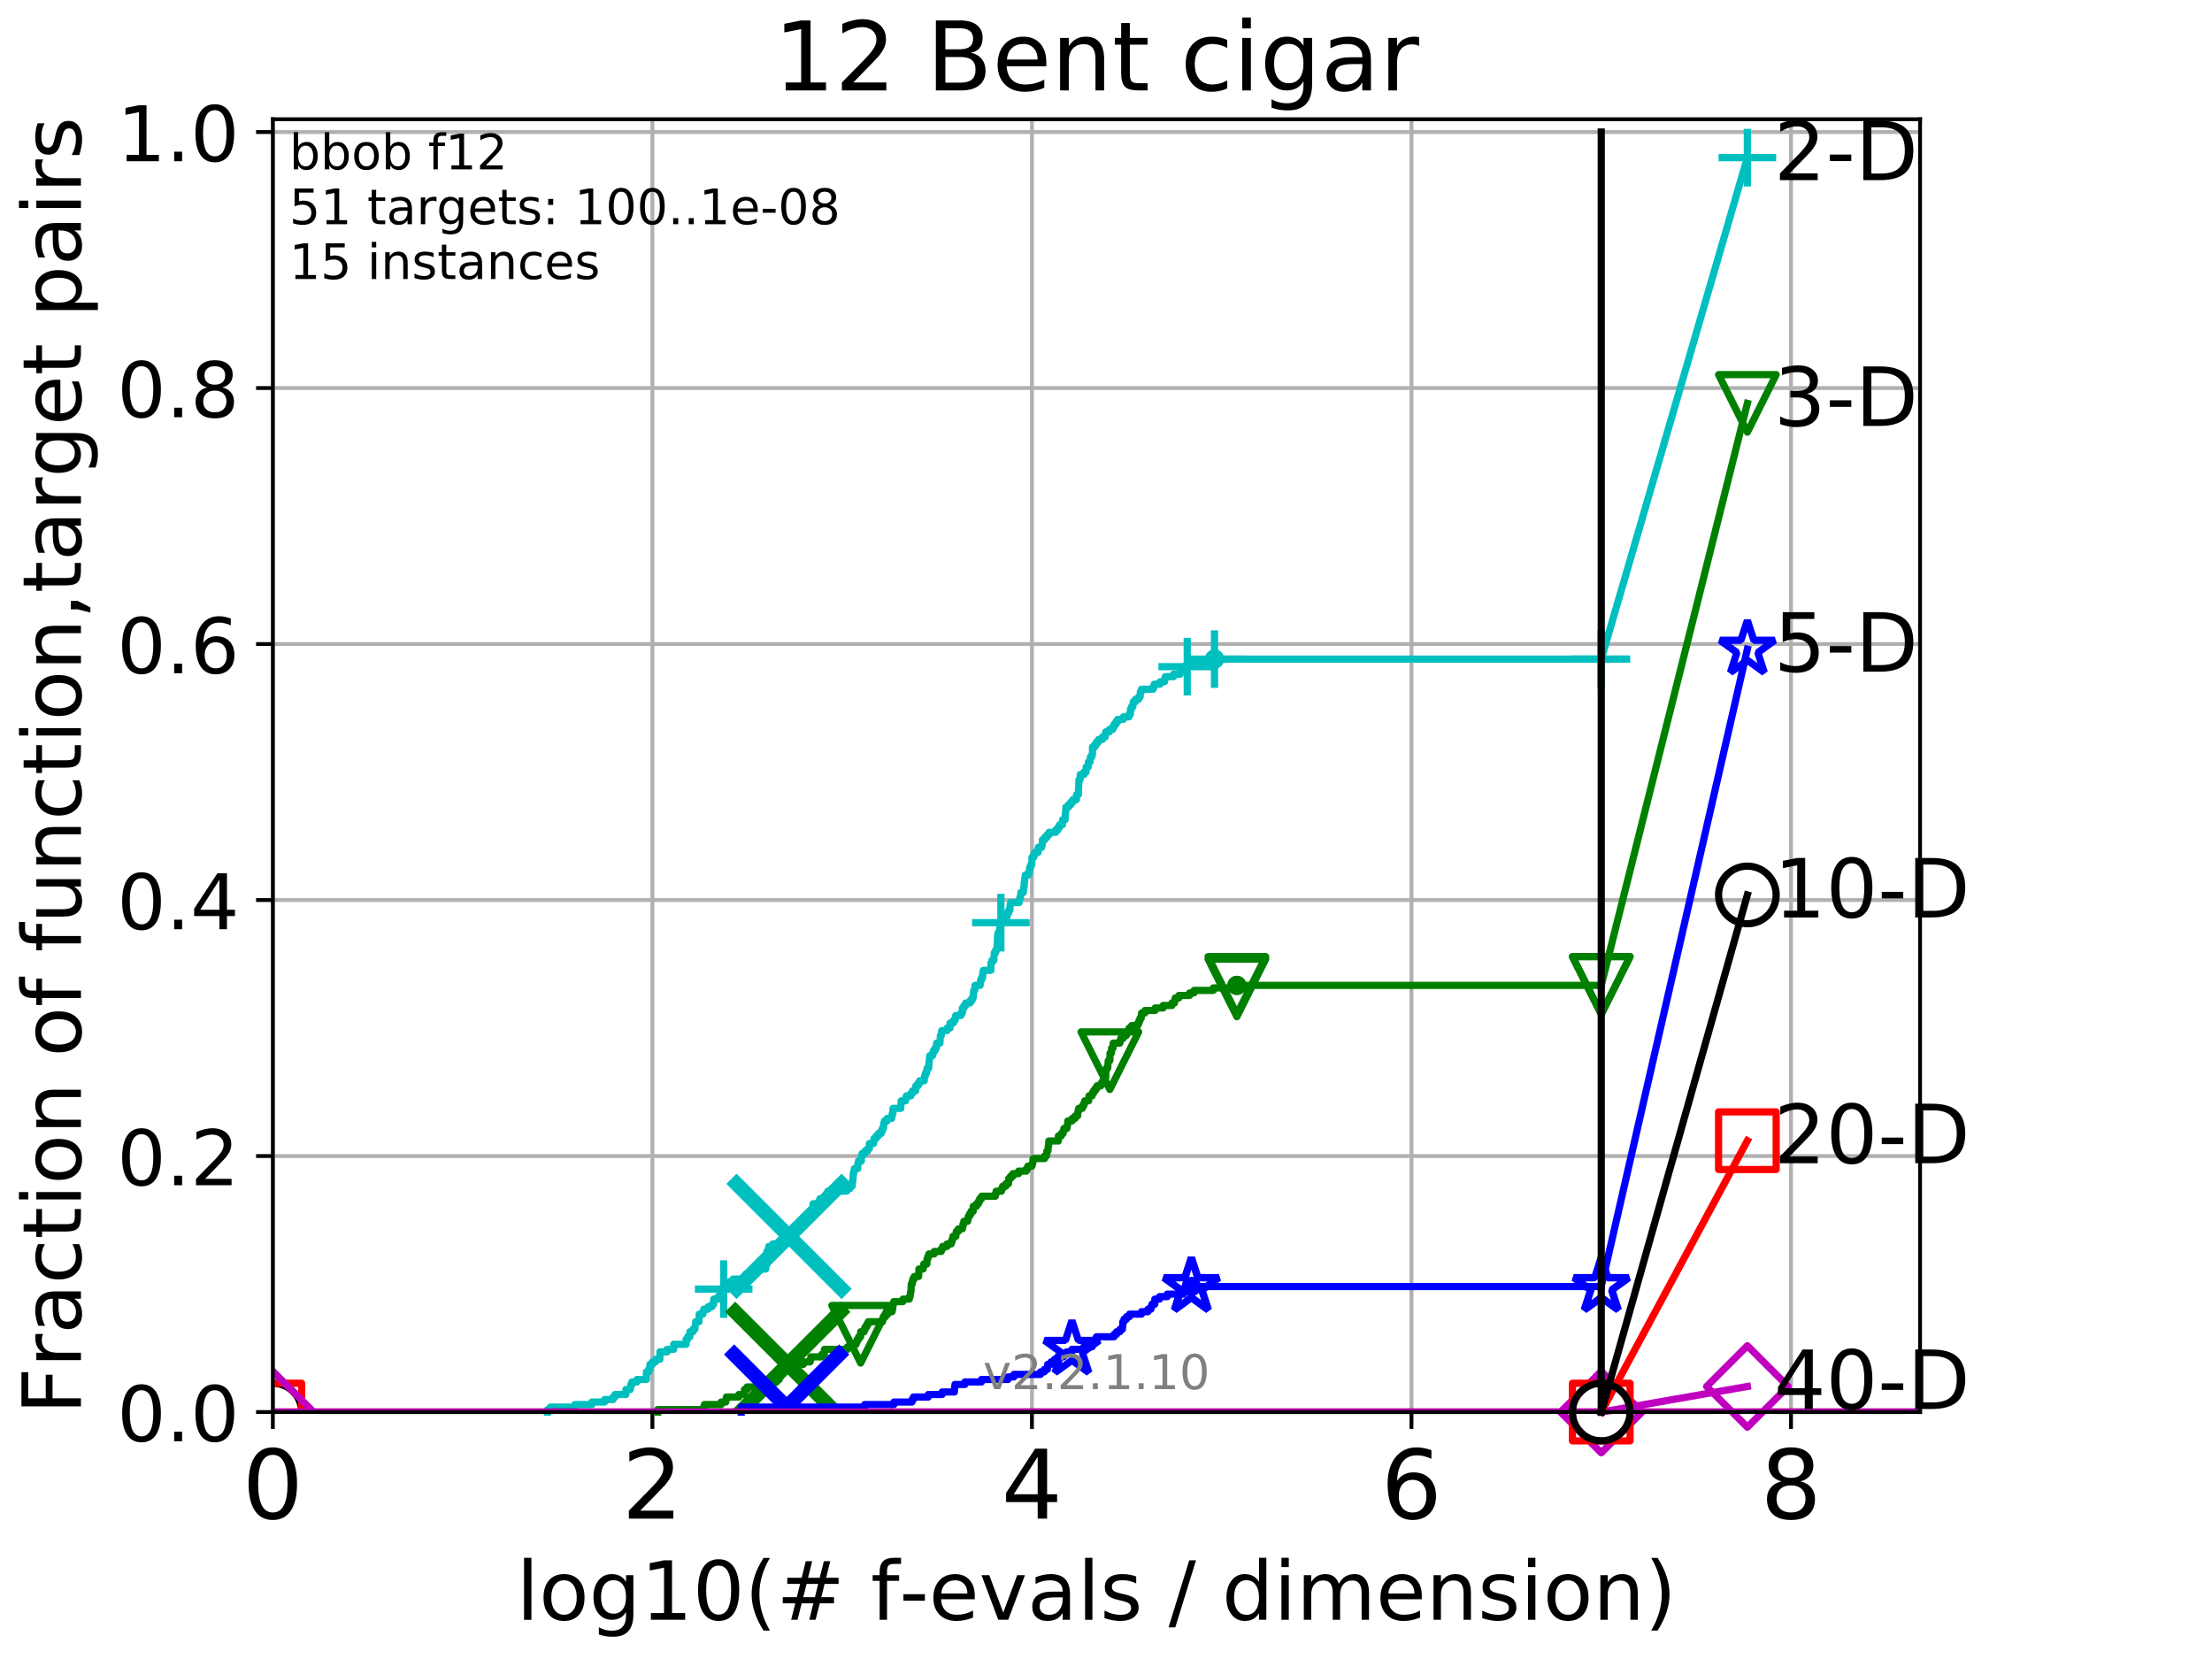 <?xml version="1.0" encoding="utf-8" standalone="no"?>
<!DOCTYPE svg PUBLIC "-//W3C//DTD SVG 1.1//EN"
  "http://www.w3.org/Graphics/SVG/1.1/DTD/svg11.dtd">
<!-- Created with matplotlib (http://matplotlib.org/) -->
<svg height="345.6pt" version="1.1" viewBox="0 0 460.8 345.6" width="460.8pt" xmlns="http://www.w3.org/2000/svg" xmlns:xlink="http://www.w3.org/1999/xlink">
 <defs>
  <style type="text/css">
*{stroke-linecap:butt;stroke-linejoin:round;}
  </style>
 </defs>
 <g id="figure_1">
  <g id="patch_1">
   <path d="M 0 345.6 
L 460.8 345.6 
L 460.8 0 
L 0 0 
z
" style="fill:#ffffff;"/>
  </g>
  <g id="axes_1">
   <g id="patch_2">
    <path d="M 56.84 294.16 
L 399.984 294.16 
L 399.984 24.84 
L 56.84 24.84 
z
" style="fill:#ffffff;"/>
   </g>
   <g id="matplotlib.axis_1">
    <g id="xtick_1">
     <g id="line2d_1">
      <path clip-path="url(#p2d0b00dc79)" d="M 56.84 294.16 
L 56.84 24.84 
" style="fill:none;stroke:#b0b0b0;stroke-linecap:square;stroke-width:0.8;"/>
     </g>
     <g id="line2d_2">
      <defs>
       <path d="M 0 0 
L 0 3.5 
" id="mc1dfe261e2" style="stroke:#000000;stroke-width:0.8;"/>
      </defs>
      <g>
       <use style="stroke:#000000;stroke-width:0.8;" x="56.84" xlink:href="#mc1dfe261e2" y="294.16"/>
      </g>
     </g>
     <g id="text_1">
      <!-- 0 -->
      <defs>
       <path d="M 31.781 66.406 
Q 24.172 66.406 20.328 58.906 
Q 16.5 51.422 16.5 36.375 
Q 16.5 21.391 20.328 13.891 
Q 24.172 6.391 31.781 6.391 
Q 39.453 6.391 43.281 13.891 
Q 47.125 21.391 47.125 36.375 
Q 47.125 51.422 43.281 58.906 
Q 39.453 66.406 31.781 66.406 
z
M 31.781 74.219 
Q 44.047 74.219 50.516 64.516 
Q 56.984 54.828 56.984 36.375 
Q 56.984 17.969 50.516 8.266 
Q 44.047 -1.422 31.781 -1.422 
Q 19.531 -1.422 13.062 8.266 
Q 6.594 17.969 6.594 36.375 
Q 6.594 54.828 13.062 64.516 
Q 19.531 74.219 31.781 74.219 
z
" id="DejaVuSans-30"/>
      </defs>
      <g transform="translate(50.477 316.357)scale(0.2 -0.2)">
       <use xlink:href="#DejaVuSans-30"/>
      </g>
     </g>
    </g>
    <g id="xtick_2">
     <g id="line2d_3">
      <path clip-path="url(#p2d0b00dc79)" d="M 135.905 294.16 
L 135.905 24.84 
" style="fill:none;stroke:#b0b0b0;stroke-linecap:square;stroke-width:0.8;"/>
     </g>
     <g id="line2d_4">
      <g>
       <use style="stroke:#000000;stroke-width:0.8;" x="135.905" xlink:href="#mc1dfe261e2" y="294.16"/>
      </g>
     </g>
     <g id="text_2">
      <!-- 2 -->
      <defs>
       <path d="M 19.188 8.297 
L 53.609 8.297 
L 53.609 0 
L 7.328 0 
L 7.328 8.297 
Q 12.938 14.109 22.625 23.891 
Q 32.328 33.688 34.812 36.531 
Q 39.547 41.844 41.422 45.531 
Q 43.312 49.219 43.312 52.781 
Q 43.312 58.594 39.234 62.25 
Q 35.156 65.922 28.609 65.922 
Q 23.969 65.922 18.812 64.312 
Q 13.672 62.703 7.812 59.422 
L 7.812 69.391 
Q 13.766 71.781 18.938 73 
Q 24.125 74.219 28.422 74.219 
Q 39.75 74.219 46.484 68.547 
Q 53.219 62.891 53.219 53.422 
Q 53.219 48.922 51.531 44.891 
Q 49.859 40.875 45.406 35.406 
Q 44.188 33.984 37.641 27.219 
Q 31.109 20.453 19.188 8.297 
z
" id="DejaVuSans-32"/>
      </defs>
      <g transform="translate(129.543 316.357)scale(0.2 -0.2)">
       <use xlink:href="#DejaVuSans-32"/>
      </g>
     </g>
    </g>
    <g id="xtick_3">
     <g id="line2d_5">
      <path clip-path="url(#p2d0b00dc79)" d="M 214.971 294.16 
L 214.971 24.84 
" style="fill:none;stroke:#b0b0b0;stroke-linecap:square;stroke-width:0.8;"/>
     </g>
     <g id="line2d_6">
      <g>
       <use style="stroke:#000000;stroke-width:0.8;" x="214.971" xlink:href="#mc1dfe261e2" y="294.16"/>
      </g>
     </g>
     <g id="text_3">
      <!-- 4 -->
      <defs>
       <path d="M 37.797 64.312 
L 12.891 25.391 
L 37.797 25.391 
z
M 35.203 72.906 
L 47.609 72.906 
L 47.609 25.391 
L 58.016 25.391 
L 58.016 17.188 
L 47.609 17.188 
L 47.609 0 
L 37.797 0 
L 37.797 17.188 
L 4.891 17.188 
L 4.891 26.703 
z
" id="DejaVuSans-34"/>
      </defs>
      <g transform="translate(208.608 316.357)scale(0.2 -0.2)">
       <use xlink:href="#DejaVuSans-34"/>
      </g>
     </g>
    </g>
    <g id="xtick_4">
     <g id="line2d_7">
      <path clip-path="url(#p2d0b00dc79)" d="M 294.036 294.16 
L 294.036 24.84 
" style="fill:none;stroke:#b0b0b0;stroke-linecap:square;stroke-width:0.8;"/>
     </g>
     <g id="line2d_8">
      <g>
       <use style="stroke:#000000;stroke-width:0.8;" x="294.036" xlink:href="#mc1dfe261e2" y="294.16"/>
      </g>
     </g>
     <g id="text_4">
      <!-- 6 -->
      <defs>
       <path d="M 33.016 40.375 
Q 26.375 40.375 22.484 35.828 
Q 18.609 31.297 18.609 23.391 
Q 18.609 15.531 22.484 10.953 
Q 26.375 6.391 33.016 6.391 
Q 39.656 6.391 43.531 10.953 
Q 47.406 15.531 47.406 23.391 
Q 47.406 31.297 43.531 35.828 
Q 39.656 40.375 33.016 40.375 
z
M 52.594 71.297 
L 52.594 62.312 
Q 48.875 64.062 45.094 64.984 
Q 41.312 65.922 37.594 65.922 
Q 27.828 65.922 22.672 59.328 
Q 17.531 52.734 16.797 39.406 
Q 19.672 43.656 24.016 45.922 
Q 28.375 48.188 33.594 48.188 
Q 44.578 48.188 50.953 41.516 
Q 57.328 34.859 57.328 23.391 
Q 57.328 12.156 50.688 5.359 
Q 44.047 -1.422 33.016 -1.422 
Q 20.359 -1.422 13.672 8.266 
Q 6.984 17.969 6.984 36.375 
Q 6.984 53.656 15.188 63.938 
Q 23.391 74.219 37.203 74.219 
Q 40.922 74.219 44.703 73.484 
Q 48.484 72.75 52.594 71.297 
z
" id="DejaVuSans-36"/>
      </defs>
      <g transform="translate(287.674 316.357)scale(0.2 -0.2)">
       <use xlink:href="#DejaVuSans-36"/>
      </g>
     </g>
    </g>
    <g id="xtick_5">
     <g id="line2d_9">
      <path clip-path="url(#p2d0b00dc79)" d="M 373.102 294.16 
L 373.102 24.84 
" style="fill:none;stroke:#b0b0b0;stroke-linecap:square;stroke-width:0.8;"/>
     </g>
     <g id="line2d_10">
      <g>
       <use style="stroke:#000000;stroke-width:0.8;" x="373.102" xlink:href="#mc1dfe261e2" y="294.16"/>
      </g>
     </g>
     <g id="text_5">
      <!-- 8 -->
      <defs>
       <path d="M 31.781 34.625 
Q 24.75 34.625 20.719 30.859 
Q 16.703 27.094 16.703 20.516 
Q 16.703 13.922 20.719 10.156 
Q 24.75 6.391 31.781 6.391 
Q 38.812 6.391 42.859 10.172 
Q 46.922 13.969 46.922 20.516 
Q 46.922 27.094 42.891 30.859 
Q 38.875 34.625 31.781 34.625 
z
M 21.922 38.812 
Q 15.578 40.375 12.031 44.719 
Q 8.5 49.078 8.5 55.328 
Q 8.5 64.062 14.719 69.141 
Q 20.953 74.219 31.781 74.219 
Q 42.672 74.219 48.875 69.141 
Q 55.078 64.062 55.078 55.328 
Q 55.078 49.078 51.531 44.719 
Q 48 40.375 41.703 38.812 
Q 48.828 37.156 52.797 32.312 
Q 56.781 27.484 56.781 20.516 
Q 56.781 9.906 50.312 4.234 
Q 43.844 -1.422 31.781 -1.422 
Q 19.734 -1.422 13.25 4.234 
Q 6.781 9.906 6.781 20.516 
Q 6.781 27.484 10.781 32.312 
Q 14.797 37.156 21.922 38.812 
z
M 18.312 54.391 
Q 18.312 48.734 21.844 45.562 
Q 25.391 42.391 31.781 42.391 
Q 38.141 42.391 41.719 45.562 
Q 45.312 48.734 45.312 54.391 
Q 45.312 60.062 41.719 63.234 
Q 38.141 66.406 31.781 66.406 
Q 25.391 66.406 21.844 63.234 
Q 18.312 60.062 18.312 54.391 
z
" id="DejaVuSans-38"/>
      </defs>
      <g transform="translate(366.739 316.357)scale(0.2 -0.2)">
       <use xlink:href="#DejaVuSans-38"/>
      </g>
     </g>
    </g>
    <g id="text_6">
     <!-- log10(# f-evals / dimension) -->
     <defs>
      <path d="M 9.422 75.984 
L 18.406 75.984 
L 18.406 0 
L 9.422 0 
z
" id="DejaVuSans-6c"/>
      <path d="M 30.609 48.391 
Q 23.391 48.391 19.188 42.75 
Q 14.984 37.109 14.984 27.297 
Q 14.984 17.484 19.156 11.844 
Q 23.344 6.203 30.609 6.203 
Q 37.797 6.203 41.984 11.859 
Q 46.188 17.531 46.188 27.297 
Q 46.188 37.016 41.984 42.703 
Q 37.797 48.391 30.609 48.391 
z
M 30.609 56 
Q 42.328 56 49.016 48.375 
Q 55.719 40.766 55.719 27.297 
Q 55.719 13.875 49.016 6.219 
Q 42.328 -1.422 30.609 -1.422 
Q 18.844 -1.422 12.172 6.219 
Q 5.516 13.875 5.516 27.297 
Q 5.516 40.766 12.172 48.375 
Q 18.844 56 30.609 56 
z
" id="DejaVuSans-6f"/>
      <path d="M 45.406 27.984 
Q 45.406 37.75 41.375 43.109 
Q 37.359 48.484 30.078 48.484 
Q 22.859 48.484 18.828 43.109 
Q 14.797 37.75 14.797 27.984 
Q 14.797 18.266 18.828 12.891 
Q 22.859 7.516 30.078 7.516 
Q 37.359 7.516 41.375 12.891 
Q 45.406 18.266 45.406 27.984 
z
M 54.391 6.781 
Q 54.391 -7.172 48.188 -13.984 
Q 42 -20.797 29.203 -20.797 
Q 24.469 -20.797 20.266 -20.094 
Q 16.062 -19.391 12.109 -17.922 
L 12.109 -9.188 
Q 16.062 -11.328 19.922 -12.344 
Q 23.781 -13.375 27.781 -13.375 
Q 36.625 -13.375 41.016 -8.766 
Q 45.406 -4.156 45.406 5.172 
L 45.406 9.625 
Q 42.625 4.781 38.281 2.391 
Q 33.938 0 27.875 0 
Q 17.828 0 11.672 7.656 
Q 5.516 15.328 5.516 27.984 
Q 5.516 40.672 11.672 48.328 
Q 17.828 56 27.875 56 
Q 33.938 56 38.281 53.609 
Q 42.625 51.219 45.406 46.391 
L 45.406 54.688 
L 54.391 54.688 
z
" id="DejaVuSans-67"/>
      <path d="M 12.406 8.297 
L 28.516 8.297 
L 28.516 63.922 
L 10.984 60.406 
L 10.984 69.391 
L 28.422 72.906 
L 38.281 72.906 
L 38.281 8.297 
L 54.391 8.297 
L 54.391 0 
L 12.406 0 
z
" id="DejaVuSans-31"/>
      <path d="M 31 75.875 
Q 24.469 64.656 21.281 53.656 
Q 18.109 42.672 18.109 31.391 
Q 18.109 20.125 21.312 9.062 
Q 24.516 -2 31 -13.188 
L 23.188 -13.188 
Q 15.875 -1.703 12.234 9.375 
Q 8.594 20.453 8.594 31.391 
Q 8.594 42.281 12.203 53.312 
Q 15.828 64.359 23.188 75.875 
z
" id="DejaVuSans-28"/>
      <path d="M 51.125 44 
L 36.922 44 
L 32.812 27.688 
L 47.125 27.688 
z
M 43.797 71.781 
L 38.719 51.516 
L 52.984 51.516 
L 58.109 71.781 
L 65.922 71.781 
L 60.891 51.516 
L 76.125 51.516 
L 76.125 44 
L 58.984 44 
L 54.984 27.688 
L 70.516 27.688 
L 70.516 20.219 
L 53.078 20.219 
L 48 0 
L 40.188 0 
L 45.219 20.219 
L 30.906 20.219 
L 25.875 0 
L 18.016 0 
L 23.094 20.219 
L 7.719 20.219 
L 7.719 27.688 
L 24.906 27.688 
L 29 44 
L 13.281 44 
L 13.281 51.516 
L 30.906 51.516 
L 35.891 71.781 
z
" id="DejaVuSans-23"/>
      <path id="DejaVuSans-20"/>
      <path d="M 37.109 75.984 
L 37.109 68.5 
L 28.516 68.5 
Q 23.688 68.5 21.797 66.547 
Q 19.922 64.594 19.922 59.516 
L 19.922 54.688 
L 34.719 54.688 
L 34.719 47.703 
L 19.922 47.703 
L 19.922 0 
L 10.891 0 
L 10.891 47.703 
L 2.297 47.703 
L 2.297 54.688 
L 10.891 54.688 
L 10.891 58.5 
Q 10.891 67.625 15.141 71.797 
Q 19.391 75.984 28.609 75.984 
z
" id="DejaVuSans-66"/>
      <path d="M 4.891 31.391 
L 31.203 31.391 
L 31.203 23.391 
L 4.891 23.391 
z
" id="DejaVuSans-2d"/>
      <path d="M 56.203 29.594 
L 56.203 25.203 
L 14.891 25.203 
Q 15.484 15.922 20.484 11.062 
Q 25.484 6.203 34.422 6.203 
Q 39.594 6.203 44.453 7.469 
Q 49.312 8.734 54.109 11.281 
L 54.109 2.781 
Q 49.266 0.734 44.188 -0.344 
Q 39.109 -1.422 33.891 -1.422 
Q 20.797 -1.422 13.156 6.188 
Q 5.516 13.812 5.516 26.812 
Q 5.516 40.234 12.766 48.109 
Q 20.016 56 32.328 56 
Q 43.359 56 49.781 48.891 
Q 56.203 41.797 56.203 29.594 
z
M 47.219 32.234 
Q 47.125 39.594 43.094 43.984 
Q 39.062 48.391 32.422 48.391 
Q 24.906 48.391 20.391 44.141 
Q 15.875 39.891 15.188 32.172 
z
" id="DejaVuSans-65"/>
      <path d="M 2.984 54.688 
L 12.5 54.688 
L 29.594 8.797 
L 46.688 54.688 
L 56.203 54.688 
L 35.688 0 
L 23.484 0 
z
" id="DejaVuSans-76"/>
      <path d="M 34.281 27.484 
Q 23.391 27.484 19.188 25 
Q 14.984 22.516 14.984 16.5 
Q 14.984 11.719 18.141 8.906 
Q 21.297 6.109 26.703 6.109 
Q 34.188 6.109 38.703 11.406 
Q 43.219 16.703 43.219 25.484 
L 43.219 27.484 
z
M 52.203 31.203 
L 52.203 0 
L 43.219 0 
L 43.219 8.297 
Q 40.141 3.328 35.547 0.953 
Q 30.953 -1.422 24.312 -1.422 
Q 15.922 -1.422 10.953 3.297 
Q 6 8.016 6 15.922 
Q 6 25.141 12.172 29.828 
Q 18.359 34.516 30.609 34.516 
L 43.219 34.516 
L 43.219 35.406 
Q 43.219 41.609 39.141 45 
Q 35.062 48.391 27.688 48.391 
Q 23 48.391 18.547 47.266 
Q 14.109 46.141 10.016 43.891 
L 10.016 52.203 
Q 14.938 54.109 19.578 55.047 
Q 24.219 56 28.609 56 
Q 40.484 56 46.344 49.844 
Q 52.203 43.703 52.203 31.203 
z
" id="DejaVuSans-61"/>
      <path d="M 44.281 53.078 
L 44.281 44.578 
Q 40.484 46.531 36.375 47.5 
Q 32.281 48.484 27.875 48.484 
Q 21.188 48.484 17.844 46.438 
Q 14.5 44.391 14.5 40.281 
Q 14.5 37.156 16.891 35.375 
Q 19.281 33.594 26.516 31.984 
L 29.594 31.297 
Q 39.156 29.25 43.188 25.516 
Q 47.219 21.781 47.219 15.094 
Q 47.219 7.469 41.188 3.016 
Q 35.156 -1.422 24.609 -1.422 
Q 20.219 -1.422 15.453 -0.562 
Q 10.688 0.297 5.422 2 
L 5.422 11.281 
Q 10.406 8.688 15.234 7.391 
Q 20.062 6.109 24.812 6.109 
Q 31.156 6.109 34.562 8.281 
Q 37.984 10.453 37.984 14.406 
Q 37.984 18.062 35.516 20.016 
Q 33.062 21.969 24.703 23.781 
L 21.578 24.516 
Q 13.234 26.266 9.516 29.906 
Q 5.812 33.547 5.812 39.891 
Q 5.812 47.609 11.281 51.797 
Q 16.75 56 26.812 56 
Q 31.781 56 36.172 55.266 
Q 40.578 54.547 44.281 53.078 
z
" id="DejaVuSans-73"/>
      <path d="M 25.391 72.906 
L 33.688 72.906 
L 8.297 -9.281 
L 0 -9.281 
z
" id="DejaVuSans-2f"/>
      <path d="M 45.406 46.391 
L 45.406 75.984 
L 54.391 75.984 
L 54.391 0 
L 45.406 0 
L 45.406 8.203 
Q 42.578 3.328 38.25 0.953 
Q 33.938 -1.422 27.875 -1.422 
Q 17.969 -1.422 11.734 6.484 
Q 5.516 14.406 5.516 27.297 
Q 5.516 40.188 11.734 48.094 
Q 17.969 56 27.875 56 
Q 33.938 56 38.25 53.625 
Q 42.578 51.266 45.406 46.391 
z
M 14.797 27.297 
Q 14.797 17.391 18.875 11.75 
Q 22.953 6.109 30.078 6.109 
Q 37.203 6.109 41.297 11.75 
Q 45.406 17.391 45.406 27.297 
Q 45.406 37.203 41.297 42.844 
Q 37.203 48.484 30.078 48.484 
Q 22.953 48.484 18.875 42.844 
Q 14.797 37.203 14.797 27.297 
z
" id="DejaVuSans-64"/>
      <path d="M 9.422 54.688 
L 18.406 54.688 
L 18.406 0 
L 9.422 0 
z
M 9.422 75.984 
L 18.406 75.984 
L 18.406 64.594 
L 9.422 64.594 
z
" id="DejaVuSans-69"/>
      <path d="M 52 44.188 
Q 55.375 50.25 60.062 53.125 
Q 64.75 56 71.094 56 
Q 79.641 56 84.281 50.016 
Q 88.922 44.047 88.922 33.016 
L 88.922 0 
L 79.891 0 
L 79.891 32.719 
Q 79.891 40.578 77.094 44.375 
Q 74.312 48.188 68.609 48.188 
Q 61.625 48.188 57.562 43.547 
Q 53.516 38.922 53.516 30.906 
L 53.516 0 
L 44.484 0 
L 44.484 32.719 
Q 44.484 40.625 41.703 44.406 
Q 38.922 48.188 33.109 48.188 
Q 26.219 48.188 22.156 43.531 
Q 18.109 38.875 18.109 30.906 
L 18.109 0 
L 9.078 0 
L 9.078 54.688 
L 18.109 54.688 
L 18.109 46.188 
Q 21.188 51.219 25.484 53.609 
Q 29.781 56 35.688 56 
Q 41.656 56 45.828 52.969 
Q 50 49.953 52 44.188 
z
" id="DejaVuSans-6d"/>
      <path d="M 54.891 33.016 
L 54.891 0 
L 45.906 0 
L 45.906 32.719 
Q 45.906 40.484 42.875 44.328 
Q 39.844 48.188 33.797 48.188 
Q 26.516 48.188 22.312 43.547 
Q 18.109 38.922 18.109 30.906 
L 18.109 0 
L 9.078 0 
L 9.078 54.688 
L 18.109 54.688 
L 18.109 46.188 
Q 21.344 51.125 25.703 53.562 
Q 30.078 56 35.797 56 
Q 45.219 56 50.047 50.172 
Q 54.891 44.344 54.891 33.016 
z
" id="DejaVuSans-6e"/>
      <path d="M 8.016 75.875 
L 15.828 75.875 
Q 23.141 64.359 26.781 53.312 
Q 30.422 42.281 30.422 31.391 
Q 30.422 20.453 26.781 9.375 
Q 23.141 -1.703 15.828 -13.188 
L 8.016 -13.188 
Q 14.5 -2 17.703 9.062 
Q 20.906 20.125 20.906 31.391 
Q 20.906 42.672 17.703 53.656 
Q 14.5 64.656 8.016 75.875 
z
" id="DejaVuSans-29"/>
     </defs>
     <g transform="translate(107.571 337.434)scale(0.17 -0.17)">
      <use xlink:href="#DejaVuSans-6c"/>
      <use x="27.783" xlink:href="#DejaVuSans-6f"/>
      <use x="88.965" xlink:href="#DejaVuSans-67"/>
      <use x="152.441" xlink:href="#DejaVuSans-31"/>
      <use x="216.064" xlink:href="#DejaVuSans-30"/>
      <use x="279.688" xlink:href="#DejaVuSans-28"/>
      <use x="318.701" xlink:href="#DejaVuSans-23"/>
      <use x="402.49" xlink:href="#DejaVuSans-20"/>
      <use x="434.277" xlink:href="#DejaVuSans-66"/>
      <use x="469.404" xlink:href="#DejaVuSans-2d"/>
      <use x="505.488" xlink:href="#DejaVuSans-65"/>
      <use x="567.012" xlink:href="#DejaVuSans-76"/>
      <use x="626.191" xlink:href="#DejaVuSans-61"/>
      <use x="687.471" xlink:href="#DejaVuSans-6c"/>
      <use x="715.254" xlink:href="#DejaVuSans-73"/>
      <use x="767.354" xlink:href="#DejaVuSans-20"/>
      <use x="799.141" xlink:href="#DejaVuSans-2f"/>
      <use x="832.832" xlink:href="#DejaVuSans-20"/>
      <use x="864.619" xlink:href="#DejaVuSans-64"/>
      <use x="928.096" xlink:href="#DejaVuSans-69"/>
      <use x="955.879" xlink:href="#DejaVuSans-6d"/>
      <use x="1053.291" xlink:href="#DejaVuSans-65"/>
      <use x="1114.814" xlink:href="#DejaVuSans-6e"/>
      <use x="1178.193" xlink:href="#DejaVuSans-73"/>
      <use x="1230.293" xlink:href="#DejaVuSans-69"/>
      <use x="1258.076" xlink:href="#DejaVuSans-6f"/>
      <use x="1319.258" xlink:href="#DejaVuSans-6e"/>
      <use x="1382.637" xlink:href="#DejaVuSans-29"/>
     </g>
    </g>
   </g>
   <g id="matplotlib.axis_2">
    <g id="ytick_1">
     <g id="line2d_11">
      <path clip-path="url(#p2d0b00dc79)" d="M 56.84 294.16 
L 399.984 294.16 
" style="fill:none;stroke:#b0b0b0;stroke-linecap:square;stroke-width:0.8;"/>
     </g>
     <g id="line2d_12">
      <defs>
       <path d="M 0 0 
L -3.5 0 
" id="m6084266b3b" style="stroke:#000000;stroke-width:0.8;"/>
      </defs>
      <g>
       <use style="stroke:#000000;stroke-width:0.8;" x="56.84" xlink:href="#m6084266b3b" y="294.16"/>
      </g>
     </g>
     <g id="text_7">
      <!-- 0.0 -->
      <defs>
       <path d="M 10.688 12.406 
L 21 12.406 
L 21 0 
L 10.688 0 
z
" id="DejaVuSans-2e"/>
      </defs>
      <g transform="translate(24.395 300.239)scale(0.16 -0.16)">
       <use xlink:href="#DejaVuSans-30"/>
       <use x="63.623" xlink:href="#DejaVuSans-2e"/>
       <use x="95.41" xlink:href="#DejaVuSans-30"/>
      </g>
     </g>
    </g>
    <g id="ytick_2">
     <g id="line2d_13">
      <path clip-path="url(#p2d0b00dc79)" d="M 56.84 240.829 
L 399.984 240.829 
" style="fill:none;stroke:#b0b0b0;stroke-linecap:square;stroke-width:0.8;"/>
     </g>
     <g id="line2d_14">
      <g>
       <use style="stroke:#000000;stroke-width:0.8;" x="56.84" xlink:href="#m6084266b3b" y="240.829"/>
      </g>
     </g>
     <g id="text_8">
      <!-- 0.2 -->
      <g transform="translate(24.395 246.908)scale(0.16 -0.16)">
       <use xlink:href="#DejaVuSans-30"/>
       <use x="63.623" xlink:href="#DejaVuSans-2e"/>
       <use x="95.41" xlink:href="#DejaVuSans-32"/>
      </g>
     </g>
    </g>
    <g id="ytick_3">
     <g id="line2d_15">
      <path clip-path="url(#p2d0b00dc79)" d="M 56.84 187.499 
L 399.984 187.499 
" style="fill:none;stroke:#b0b0b0;stroke-linecap:square;stroke-width:0.8;"/>
     </g>
     <g id="line2d_16">
      <g>
       <use style="stroke:#000000;stroke-width:0.8;" x="56.84" xlink:href="#m6084266b3b" y="187.499"/>
      </g>
     </g>
     <g id="text_9">
      <!-- 0.4 -->
      <g transform="translate(24.395 193.577)scale(0.16 -0.16)">
       <use xlink:href="#DejaVuSans-30"/>
       <use x="63.623" xlink:href="#DejaVuSans-2e"/>
       <use x="95.41" xlink:href="#DejaVuSans-34"/>
      </g>
     </g>
    </g>
    <g id="ytick_4">
     <g id="line2d_17">
      <path clip-path="url(#p2d0b00dc79)" d="M 56.84 134.168 
L 399.984 134.168 
" style="fill:none;stroke:#b0b0b0;stroke-linecap:square;stroke-width:0.8;"/>
     </g>
     <g id="line2d_18">
      <g>
       <use style="stroke:#000000;stroke-width:0.8;" x="56.84" xlink:href="#m6084266b3b" y="134.168"/>
      </g>
     </g>
     <g id="text_10">
      <!-- 0.6 -->
      <g transform="translate(24.395 140.247)scale(0.16 -0.16)">
       <use xlink:href="#DejaVuSans-30"/>
       <use x="63.623" xlink:href="#DejaVuSans-2e"/>
       <use x="95.41" xlink:href="#DejaVuSans-36"/>
      </g>
     </g>
    </g>
    <g id="ytick_5">
     <g id="line2d_19">
      <path clip-path="url(#p2d0b00dc79)" d="M 56.84 80.837 
L 399.984 80.837 
" style="fill:none;stroke:#b0b0b0;stroke-linecap:square;stroke-width:0.8;"/>
     </g>
     <g id="line2d_20">
      <g>
       <use style="stroke:#000000;stroke-width:0.8;" x="56.84" xlink:href="#m6084266b3b" y="80.837"/>
      </g>
     </g>
     <g id="text_11">
      <!-- 0.8 -->
      <g transform="translate(24.395 86.916)scale(0.16 -0.16)">
       <use xlink:href="#DejaVuSans-30"/>
       <use x="63.623" xlink:href="#DejaVuSans-2e"/>
       <use x="95.41" xlink:href="#DejaVuSans-38"/>
      </g>
     </g>
    </g>
    <g id="ytick_6">
     <g id="line2d_21">
      <path clip-path="url(#p2d0b00dc79)" d="M 56.84 27.507 
L 399.984 27.507 
" style="fill:none;stroke:#b0b0b0;stroke-linecap:square;stroke-width:0.8;"/>
     </g>
     <g id="line2d_22">
      <g>
       <use style="stroke:#000000;stroke-width:0.8;" x="56.84" xlink:href="#m6084266b3b" y="27.507"/>
      </g>
     </g>
     <g id="text_12">
      <!-- 1.0 -->
      <g transform="translate(24.395 33.585)scale(0.16 -0.16)">
       <use xlink:href="#DejaVuSans-31"/>
       <use x="63.623" xlink:href="#DejaVuSans-2e"/>
       <use x="95.41" xlink:href="#DejaVuSans-30"/>
      </g>
     </g>
    </g>
    <g id="text_13">
     <!-- Fraction of function,target pairs -->
     <defs>
      <path d="M 9.812 72.906 
L 51.703 72.906 
L 51.703 64.594 
L 19.672 64.594 
L 19.672 43.109 
L 48.578 43.109 
L 48.578 34.812 
L 19.672 34.812 
L 19.672 0 
L 9.812 0 
z
" id="DejaVuSans-46"/>
      <path d="M 41.109 46.297 
Q 39.594 47.172 37.812 47.578 
Q 36.031 48 33.891 48 
Q 26.266 48 22.188 43.047 
Q 18.109 38.094 18.109 28.812 
L 18.109 0 
L 9.078 0 
L 9.078 54.688 
L 18.109 54.688 
L 18.109 46.188 
Q 20.953 51.172 25.484 53.578 
Q 30.031 56 36.531 56 
Q 37.453 56 38.578 55.875 
Q 39.703 55.766 41.062 55.516 
z
" id="DejaVuSans-72"/>
      <path d="M 48.781 52.594 
L 48.781 44.188 
Q 44.969 46.297 41.141 47.344 
Q 37.312 48.391 33.406 48.391 
Q 24.656 48.391 19.812 42.844 
Q 14.984 37.312 14.984 27.297 
Q 14.984 17.281 19.812 11.734 
Q 24.656 6.203 33.406 6.203 
Q 37.312 6.203 41.141 7.25 
Q 44.969 8.297 48.781 10.406 
L 48.781 2.094 
Q 45.016 0.344 40.984 -0.531 
Q 36.969 -1.422 32.422 -1.422 
Q 20.062 -1.422 12.781 6.344 
Q 5.516 14.109 5.516 27.297 
Q 5.516 40.672 12.859 48.328 
Q 20.219 56 33.016 56 
Q 37.156 56 41.109 55.141 
Q 45.062 54.297 48.781 52.594 
z
" id="DejaVuSans-63"/>
      <path d="M 18.312 70.219 
L 18.312 54.688 
L 36.812 54.688 
L 36.812 47.703 
L 18.312 47.703 
L 18.312 18.016 
Q 18.312 11.328 20.141 9.422 
Q 21.969 7.516 27.594 7.516 
L 36.812 7.516 
L 36.812 0 
L 27.594 0 
Q 17.188 0 13.234 3.875 
Q 9.281 7.766 9.281 18.016 
L 9.281 47.703 
L 2.688 47.703 
L 2.688 54.688 
L 9.281 54.688 
L 9.281 70.219 
z
" id="DejaVuSans-74"/>
      <path d="M 8.5 21.578 
L 8.5 54.688 
L 17.484 54.688 
L 17.484 21.922 
Q 17.484 14.156 20.5 10.266 
Q 23.531 6.391 29.594 6.391 
Q 36.859 6.391 41.078 11.031 
Q 45.312 15.672 45.312 23.688 
L 45.312 54.688 
L 54.297 54.688 
L 54.297 0 
L 45.312 0 
L 45.312 8.406 
Q 42.047 3.422 37.719 1 
Q 33.406 -1.422 27.688 -1.422 
Q 18.266 -1.422 13.375 4.438 
Q 8.5 10.297 8.5 21.578 
z
M 31.109 56 
z
" id="DejaVuSans-75"/>
      <path d="M 11.719 12.406 
L 22.016 12.406 
L 22.016 4 
L 14.016 -11.625 
L 7.719 -11.625 
L 11.719 4 
z
" id="DejaVuSans-2c"/>
      <path d="M 18.109 8.203 
L 18.109 -20.797 
L 9.078 -20.797 
L 9.078 54.688 
L 18.109 54.688 
L 18.109 46.391 
Q 20.953 51.266 25.266 53.625 
Q 29.594 56 35.594 56 
Q 45.562 56 51.781 48.094 
Q 58.016 40.188 58.016 27.297 
Q 58.016 14.406 51.781 6.484 
Q 45.562 -1.422 35.594 -1.422 
Q 29.594 -1.422 25.266 0.953 
Q 20.953 3.328 18.109 8.203 
z
M 48.688 27.297 
Q 48.688 37.203 44.609 42.844 
Q 40.531 48.484 33.406 48.484 
Q 26.266 48.484 22.188 42.844 
Q 18.109 37.203 18.109 27.297 
Q 18.109 17.391 22.188 11.75 
Q 26.266 6.109 33.406 6.109 
Q 40.531 6.109 44.609 11.75 
Q 48.688 17.391 48.688 27.297 
z
" id="DejaVuSans-70"/>
     </defs>
     <g transform="translate(16.86 294.639)rotate(-90)scale(0.17 -0.17)">
      <use xlink:href="#DejaVuSans-46"/>
      <use x="57.41" xlink:href="#DejaVuSans-72"/>
      <use x="98.523" xlink:href="#DejaVuSans-61"/>
      <use x="159.803" xlink:href="#DejaVuSans-63"/>
      <use x="214.783" xlink:href="#DejaVuSans-74"/>
      <use x="253.992" xlink:href="#DejaVuSans-69"/>
      <use x="281.775" xlink:href="#DejaVuSans-6f"/>
      <use x="342.957" xlink:href="#DejaVuSans-6e"/>
      <use x="406.336" xlink:href="#DejaVuSans-20"/>
      <use x="438.123" xlink:href="#DejaVuSans-6f"/>
      <use x="499.305" xlink:href="#DejaVuSans-66"/>
      <use x="534.51" xlink:href="#DejaVuSans-20"/>
      <use x="566.297" xlink:href="#DejaVuSans-66"/>
      <use x="601.502" xlink:href="#DejaVuSans-75"/>
      <use x="664.881" xlink:href="#DejaVuSans-6e"/>
      <use x="728.26" xlink:href="#DejaVuSans-63"/>
      <use x="783.24" xlink:href="#DejaVuSans-74"/>
      <use x="822.449" xlink:href="#DejaVuSans-69"/>
      <use x="850.232" xlink:href="#DejaVuSans-6f"/>
      <use x="911.414" xlink:href="#DejaVuSans-6e"/>
      <use x="974.793" xlink:href="#DejaVuSans-2c"/>
      <use x="1006.58" xlink:href="#DejaVuSans-74"/>
      <use x="1045.789" xlink:href="#DejaVuSans-61"/>
      <use x="1107.068" xlink:href="#DejaVuSans-72"/>
      <use x="1148.166" xlink:href="#DejaVuSans-67"/>
      <use x="1211.643" xlink:href="#DejaVuSans-65"/>
      <use x="1273.166" xlink:href="#DejaVuSans-74"/>
      <use x="1312.375" xlink:href="#DejaVuSans-20"/>
      <use x="1344.162" xlink:href="#DejaVuSans-70"/>
      <use x="1407.639" xlink:href="#DejaVuSans-61"/>
      <use x="1468.918" xlink:href="#DejaVuSans-69"/>
      <use x="1496.701" xlink:href="#DejaVuSans-72"/>
      <use x="1537.814" xlink:href="#DejaVuSans-73"/>
     </g>
    </g>
   </g>
   <g id="line2d_23">
    <defs>
     <path d="M 0 1.5 
C 0.398 1.5 0.779 1.342 1.061 1.061 
C 1.342 0.779 1.5 0.398 1.5 0 
C 1.5 -0.398 1.342 -0.779 1.061 -1.061 
C 0.779 -1.342 0.398 -1.5 0 -1.5 
C -0.398 -1.5 -0.779 -1.342 -1.061 -1.061 
C -1.342 -0.779 -1.5 -0.398 -1.5 0 
C -1.5 0.398 -1.342 0.779 -1.061 1.061 
C -0.779 1.342 -0.398 1.5 0 1.5 
z
" id="m9b9bee8b67" style="stroke:#00bfbf;"/>
    </defs>
    <g>
     <use style="fill:#00bfbf;stroke:#00bfbf;" x="253.006" xlink:href="#m9b9bee8b67" y="137.305"/>
     <use style="fill:#00bfbf;stroke:#00bfbf;" x="253.006" xlink:href="#m9b9bee8b67" y="137.305"/>
    </g>
   </g>
   <g id="line2d_24">
    <path d="M 114.05 294.16 
L 114.05 293.637 
L 114.653 293.637 
L 114.653 293.114 
L 119.739 293.114 
L 119.739 292.591 
L 123.304 292.591 
L 123.304 292.069 
L 125.951 292.069 
L 125.951 291.546 
L 127.698 291.546 
L 127.698 291.023 
L 128.109 291.023 
L 128.109 290.5 
L 130.384 290.5 
L 130.384 289.454 
L 131.306 289.454 
L 131.306 288.932 
L 131.418 288.932 
L 131.418 288.409 
L 131.64 288.409 
L 131.64 287.886 
L 132.706 287.886 
L 132.706 287.363 
L 134.659 287.363 
L 134.659 285.794 
L 135.115 285.794 
L 135.115 285.272 
L 135.382 285.272 
L 135.382 284.226 
L 135.905 284.226 
L 135.905 283.703 
L 136.579 283.703 
L 136.579 283.18 
L 137.464 283.18 
L 137.464 281.612 
L 138.964 281.612 
L 138.964 281.089 
L 140.344 281.089 
L 140.344 280.043 
L 142.924 280.043 
L 142.924 278.997 
L 143.263 278.997 
L 143.263 278.475 
L 143.704 278.475 
L 143.704 277.429 
L 144.346 277.429 
L 144.346 276.906 
L 144.761 276.906 
L 144.864 275.86 
L 144.914 275.86 
L 144.914 275.337 
L 145.611 275.337 
L 145.66 273.769 
L 146.421 273.769 
L 146.421 273.246 
L 146.606 273.246 
L 146.606 272.723 
L 147.503 272.723 
L 147.503 272.2 
L 148.355 272.2 
L 148.355 271.677 
L 148.684 271.677 
L 148.684 270.632 
L 149.559 270.632 
L 149.559 270.109 
L 149.98 270.109 
L 149.98 269.586 
L 150.72 269.586 
L 150.756 268.54 
L 151.36 268.54 
L 151.36 267.495 
L 152.044 267.495 
L 152.044 266.972 
L 152.702 266.972 
L 152.702 266.449 
L 154.966 266.449 
L 154.966 265.926 
L 155.358 265.926 
L 155.358 265.403 
L 157.512 265.403 
L 157.56 264.358 
L 159.512 264.358 
L 159.599 263.312 
L 159.728 263.312 
L 159.749 260.698 
L 160.025 260.698 
L 160.025 260.175 
L 160.151 260.175 
L 160.151 259.652 
L 160.968 259.652 
L 160.968 259.129 
L 162.944 259.129 
L 162.944 258.606 
L 163.555 258.606 
L 163.555 258.083 
L 163.911 258.083 
L 163.911 257.561 
L 165.376 257.561 
L 165.376 257.038 
L 165.499 257.038 
L 165.499 256.515 
L 166.233 256.515 
L 166.233 255.992 
L 166.35 255.992 
L 166.35 255.469 
L 166.895 255.469 
L 166.895 254.946 
L 167.341 254.946 
L 167.341 254.423 
L 167.56 254.423 
L 167.628 253.378 
L 168.434 253.378 
L 168.434 252.855 
L 168.88 252.855 
L 168.88 252.332 
L 169.204 252.332 
L 169.204 251.809 
L 169.351 251.809 
L 169.376 250.763 
L 170.783 250.763 
L 170.783 249.718 
L 171.81 249.718 
L 171.81 249.195 
L 172.146 249.195 
L 172.146 248.672 
L 172.445 248.672 
L 172.445 248.149 
L 176.374 248.149 
L 176.374 247.626 
L 177.043 247.626 
L 177.043 247.104 
L 177.506 247.104 
L 177.605 246.058 
L 177.658 246.058 
L 177.755 244.489 
L 177.838 244.489 
L 177.838 243.966 
L 177.979 243.966 
L 177.979 243.444 
L 178.675 243.444 
L 178.718 242.398 
L 178.817 242.398 
L 178.817 241.875 
L 179.44 241.875 
L 179.44 240.829 
L 179.576 240.829 
L 179.576 240.306 
L 180.172 240.306 
L 180.172 239.784 
L 180.73 239.784 
L 180.73 239.261 
L 181.104 239.261 
L 181.104 238.215 
L 181.994 238.215 
L 182.064 237.169 
L 182.514 237.169 
L 182.514 236.647 
L 182.968 236.647 
L 182.968 236.124 
L 183.577 236.124 
L 183.577 235.601 
L 183.811 235.601 
L 183.811 235.078 
L 184.057 235.078 
L 184.093 234.032 
L 184.238 234.032 
L 184.238 233.509 
L 184.804 233.509 
L 184.804 232.987 
L 185.743 232.987 
L 185.743 232.464 
L 185.856 232.464 
L 185.856 231.941 
L 186.023 231.941 
L 186.023 230.895 
L 187.637 230.895 
L 187.737 229.327 
L 188.652 229.327 
L 188.652 228.804 
L 188.81 228.804 
L 188.81 228.281 
L 189.749 228.281 
L 189.749 227.758 
L 190.089 227.758 
L 190.089 227.235 
L 190.76 227.235 
L 190.788 226.19 
L 191.242 226.19 
L 191.242 225.667 
L 191.577 225.667 
L 191.577 225.144 
L 192.542 225.144 
L 192.605 224.098 
L 192.775 224.098 
L 192.775 223.575 
L 193.008 223.575 
L 193.008 223.052 
L 193.131 223.052 
L 193.131 222.53 
L 193.459 222.53 
L 193.554 220.961 
L 193.614 220.961 
L 193.674 219.915 
L 194.26 219.915 
L 194.26 219.392 
L 194.448 219.392 
L 194.448 218.87 
L 194.791 218.87 
L 194.791 218.347 
L 195.059 218.347 
L 195.116 217.301 
L 195.811 217.301 
L 195.897 215.733 
L 196.079 215.733 
L 196.182 214.687 
L 197.291 214.687 
L 197.291 214.164 
L 197.901 214.164 
L 197.903 213.118 
L 198.594 213.118 
L 198.594 212.595 
L 198.956 212.595 
L 198.956 212.073 
L 199.086 212.073 
L 199.086 211.55 
L 200.183 211.55 
L 200.183 211.027 
L 200.481 211.027 
L 200.481 209.981 
L 200.827 209.981 
L 200.827 209.458 
L 201.183 209.458 
L 201.183 208.935 
L 202.119 208.935 
L 202.119 208.413 
L 202.505 208.413 
L 202.505 207.89 
L 202.732 207.89 
L 202.837 206.321 
L 203.051 206.321 
L 203.113 205.276 
L 204.177 205.276 
L 204.262 204.23 
L 204.447 204.23 
L 204.447 203.707 
L 204.691 203.707 
L 204.73 202.661 
L 204.83 202.661 
L 204.83 202.138 
L 206.407 202.138 
L 206.441 200.57 
L 206.661 200.57 
L 206.661 200.047 
L 207.026 200.047 
L 207.135 198.478 
L 207.397 198.478 
L 207.397 197.956 
L 207.621 197.956 
L 207.726 196.91 
L 207.752 196.91 
L 207.81 194.819 
L 207.914 194.819 
L 207.914 194.296 
L 208.286 194.296 
L 208.286 193.25 
L 208.451 193.25 
L 208.502 192.204 
L 208.835 192.204 
L 208.835 191.681 
L 209.126 191.681 
L 209.126 191.159 
L 209.721 191.159 
L 209.721 190.636 
L 209.883 190.636 
L 209.883 190.113 
L 210.14 190.113 
L 210.14 189.59 
L 210.393 189.59 
L 210.411 188.544 
L 210.517 188.544 
L 210.517 188.021 
L 212.307 188.021 
L 212.307 187.499 
L 212.436 187.499 
L 212.436 186.976 
L 212.575 186.976 
L 212.658 185.93 
L 213.163 185.93 
L 213.272 184.884 
L 213.338 184.884 
L 213.356 183.839 
L 213.45 183.839 
L 213.488 182.793 
L 213.585 182.793 
L 213.585 182.27 
L 214.257 182.27 
L 214.257 181.747 
L 214.426 181.747 
L 214.5 180.702 
L 214.703 180.702 
L 214.703 180.179 
L 214.937 180.179 
L 214.973 178.61 
L 215.335 178.61 
L 215.335 178.087 
L 215.549 178.087 
L 215.549 177.564 
L 216.256 177.564 
L 216.307 176.519 
L 216.997 176.519 
L 216.997 175.996 
L 217.122 175.996 
L 217.149 174.95 
L 217.627 174.95 
L 217.627 174.427 
L 218.123 174.427 
L 218.123 173.905 
L 218.543 173.905 
L 218.543 173.382 
L 219.948 173.382 
L 219.948 172.859 
L 220.42 172.859 
L 220.42 172.336 
L 220.72 172.336 
L 220.72 171.813 
L 221.341 171.813 
L 221.353 170.767 
L 221.884 170.767 
L 221.941 169.199 
L 222.023 169.199 
L 222.034 168.153 
L 222.595 168.153 
L 222.595 167.63 
L 223.062 167.63 
L 223.062 167.107 
L 223.48 167.107 
L 223.48 166.585 
L 224.231 166.585 
L 224.249 165.539 
L 224.65 165.539 
L 224.739 162.925 
L 224.769 162.925 
L 224.769 162.402 
L 225.011 162.402 
L 225.03 161.356 
L 225.809 161.356 
L 225.809 160.833 
L 226.249 160.833 
L 226.255 159.788 
L 226.694 159.788 
L 226.72 158.742 
L 227.083 158.742 
L 227.144 157.696 
L 227.452 157.696 
L 227.452 157.173 
L 227.572 157.173 
L 227.596 155.605 
L 228.071 155.605 
L 228.071 155.082 
L 228.433 155.082 
L 228.433 154.559 
L 228.861 154.559 
L 228.861 154.036 
L 229.654 154.036 
L 229.654 153.513 
L 230.24 153.513 
L 230.323 152.468 
L 231.108 152.468 
L 231.108 151.945 
L 231.806 151.945 
L 231.806 151.422 
L 232.076 151.422 
L 232.076 150.899 
L 232.451 150.899 
L 232.451 150.376 
L 232.816 150.376 
L 232.816 149.853 
L 234.017 149.853 
L 234.017 149.331 
L 235.191 149.331 
L 235.191 148.808 
L 235.468 148.808 
L 235.483 147.762 
L 235.708 147.762 
L 235.708 147.239 
L 235.997 147.239 
L 236.075 146.193 
L 236.528 146.193 
L 236.528 145.671 
L 237.212 145.671 
L 237.212 145.148 
L 237.525 145.148 
L 237.548 144.102 
L 237.785 144.102 
L 237.785 143.579 
L 240.215 143.579 
L 240.215 143.056 
L 240.448 143.056 
L 240.448 142.534 
L 241.658 142.534 
L 241.658 142.011 
L 242.606 142.011 
L 242.606 141.488 
L 242.727 141.488 
L 242.727 140.965 
L 244.47 140.965 
L 244.47 140.442 
L 245.858 140.442 
L 245.858 139.919 
L 246.044 139.919 
L 246.044 139.396 
L 246.483 139.396 
L 246.483 138.874 
L 247.322 138.874 
L 247.322 138.351 
L 247.61 138.351 
L 247.61 137.828 
L 253.006 137.828 
L 253.006 137.305 
L 333.569 137.305 
L 333.569 137.305 
" style="fill:none;stroke:#00bfbf;stroke-linecap:square;stroke-width:1.5;"/>
   </g>
   <g id="line2d_25">
    <defs>
     <path d="M -6 0 
L 6 0 
M 0 6 
L 0 -6 
" id="mefc7731cf5" style="stroke:#00bfbf;stroke-width:1.5;"/>
    </defs>
    <g>
     <use style="fill-opacity:0;stroke:#00bfbf;stroke-width:1.5;" x="150.756" xlink:href="#mefc7731cf5" y="268.54"/>
     <use style="fill-opacity:0;stroke:#00bfbf;stroke-width:1.5;" x="208.502" xlink:href="#mefc7731cf5" y="192.204"/>
     <use style="fill-opacity:0;stroke:#00bfbf;stroke-width:1.5;" x="247.322" xlink:href="#mefc7731cf5" y="138.874"/>
     <use style="fill-opacity:0;stroke:#00bfbf;stroke-width:1.5;" x="253.006" xlink:href="#mefc7731cf5" y="137.305"/>
     <use style="fill-opacity:0;stroke:#00bfbf;stroke-width:1.5;" x="333.569" xlink:href="#mefc7731cf5" y="137.305"/>
    </g>
   </g>
   <g id="line2d_26">
    <path style="fill:none;stroke:#00bfbf;stroke-linecap:square;stroke-width:1.5;"/>
    <g/>
   </g>
   <g id="line2d_27">
    <path clip-path="url(#p2d0b00dc79)" d="M 164.375 257.561 
" style="fill:none;stroke:#00bfbf;stroke-linecap:square;stroke-width:1.5;"/>
    <defs>
     <path d="M -12 12 
L 12 -12 
M -12 -12 
L 12 12 
" id="me9135ea882" style="stroke:#00bfbf;stroke-width:3;"/>
    </defs>
    <g clip-path="url(#p2d0b00dc79)">
     <use style="fill:#00bfbf;stroke:#00bfbf;stroke-width:3;" x="164.375" xlink:href="#me9135ea882" y="257.561"/>
    </g>
   </g>
   <g id="line2d_28">
    <defs>
     <path d="M 0 1.5 
C 0.398 1.5 0.779 1.342 1.061 1.061 
C 1.342 0.779 1.5 0.398 1.5 0 
C 1.5 -0.398 1.342 -0.779 1.061 -1.061 
C 0.779 -1.342 0.398 -1.5 0 -1.5 
C -0.398 -1.5 -0.779 -1.342 -1.061 -1.061 
C -1.342 -0.779 -1.5 -0.398 -1.5 0 
C -1.5 0.398 -1.342 0.779 -1.061 1.061 
C -0.779 1.342 -0.398 1.5 0 1.5 
z
" id="m126a09bcee" style="stroke:#008000;"/>
    </defs>
    <g>
     <use style="fill:#008000;stroke:#008000;" x="257.666" xlink:href="#m126a09bcee" y="205.276"/>
     <use style="fill:#008000;stroke:#008000;" x="257.666" xlink:href="#m126a09bcee" y="205.276"/>
    </g>
   </g>
   <g id="line2d_29">
    <path d="M 137.013 294.16 
L 137.013 293.637 
L 146.56 293.637 
L 146.56 293.114 
L 146.744 293.114 
L 146.744 292.591 
L 150.23 292.591 
L 150.23 292.069 
L 151.197 292.069 
L 151.197 291.546 
L 151.314 291.546 
L 151.314 291.023 
L 153.907 291.023 
L 153.907 290.5 
L 155.07 290.5 
L 155.07 289.454 
L 155.623 289.454 
L 155.623 288.932 
L 160.517 288.932 
L 160.517 288.409 
L 161.094 288.409 
L 161.094 287.886 
L 161.805 287.886 
L 161.805 287.363 
L 162.329 287.363 
L 162.329 286.84 
L 162.572 286.84 
L 162.609 284.749 
L 163.179 284.749 
L 163.179 284.226 
L 167.35 284.226 
L 167.35 283.703 
L 168.766 283.703 
L 168.766 283.18 
L 168.909 283.18 
L 168.909 282.657 
L 171.194 282.657 
L 171.194 282.134 
L 171.742 282.134 
L 171.742 281.089 
L 176.535 281.089 
L 176.535 280.566 
L 177.617 280.566 
L 177.617 280.043 
L 178.348 280.043 
L 178.348 279.52 
L 178.573 279.52 
L 178.573 278.997 
L 178.88 278.997 
L 178.88 278.475 
L 179.283 278.475 
L 179.288 277.429 
L 180.013 277.429 
L 180.013 276.906 
L 180.244 276.906 
L 180.244 276.383 
L 180.595 276.383 
L 180.595 275.86 
L 180.868 275.86 
L 180.868 275.337 
L 183.848 275.337 
L 183.848 274.815 
L 184.012 274.815 
L 184.012 274.292 
L 184.481 274.292 
L 184.481 273.769 
L 184.935 273.769 
L 184.935 273.246 
L 185.842 273.246 
L 185.842 272.723 
L 185.969 272.723 
L 186.05 271.677 
L 186.182 271.677 
L 186.182 271.155 
L 188.089 271.155 
L 188.089 270.632 
L 189.414 270.632 
L 189.414 270.109 
L 189.596 270.109 
L 189.698 269.063 
L 189.778 269.063 
L 189.82 267.495 
L 190.032 267.495 
L 190.032 266.972 
L 190.154 266.972 
L 190.154 266.449 
L 190.443 266.449 
L 190.443 265.926 
L 191.366 265.926 
L 191.427 264.358 
L 192.31 264.358 
L 192.31 263.835 
L 192.427 263.835 
L 192.427 263.312 
L 193.095 263.312 
L 193.111 262.266 
L 193.276 262.266 
L 193.276 261.743 
L 193.502 261.743 
L 193.502 261.22 
L 194.614 261.22 
L 194.614 260.698 
L 196.085 260.698 
L 196.085 260.175 
L 196.37 260.175 
L 196.37 259.652 
L 197.29 259.652 
L 197.29 259.129 
L 198.159 259.129 
L 198.159 258.606 
L 198.371 258.606 
L 198.371 258.083 
L 198.498 258.083 
L 198.498 257.561 
L 199.126 257.561 
L 199.219 256.515 
L 199.642 256.515 
L 199.642 255.992 
L 200.492 255.992 
L 200.492 255.469 
L 200.615 255.469 
L 200.615 254.946 
L 200.787 254.946 
L 200.787 254.423 
L 201.584 254.423 
L 201.584 253.901 
L 201.719 253.901 
L 201.719 253.378 
L 201.987 253.378 
L 201.987 252.855 
L 202.286 252.855 
L 202.286 252.332 
L 202.734 252.332 
L 202.734 251.286 
L 203.438 251.286 
L 203.438 250.763 
L 203.84 250.763 
L 203.84 250.241 
L 204.09 250.241 
L 204.09 249.718 
L 204.486 249.718 
L 204.486 249.195 
L 207.339 249.195 
L 207.339 248.672 
L 207.503 248.672 
L 207.503 248.149 
L 208.62 248.149 
L 208.62 247.626 
L 208.868 247.626 
L 208.868 247.104 
L 209.535 247.104 
L 209.535 246.581 
L 210.092 246.581 
L 210.115 245.535 
L 210.515 245.535 
L 210.515 245.012 
L 211.013 245.012 
L 211.013 244.489 
L 212.2 244.489 
L 212.2 243.966 
L 213.809 243.966 
L 213.809 243.444 
L 214.123 243.444 
L 214.123 242.921 
L 215.002 242.921 
L 215.002 242.398 
L 215.141 242.398 
L 215.197 241.352 
L 217.6 241.352 
L 217.6 240.829 
L 217.983 240.829 
L 218.085 239.784 
L 218.301 239.784 
L 218.38 238.738 
L 218.445 238.738 
L 218.478 237.692 
L 220.48 237.692 
L 220.48 236.647 
L 221.085 236.647 
L 221.085 236.124 
L 221.467 236.124 
L 221.467 235.601 
L 221.626 235.601 
L 221.626 235.078 
L 222.263 235.078 
L 222.263 234.555 
L 222.381 234.555 
L 222.44 233.509 
L 223.343 233.509 
L 223.343 232.987 
L 223.976 232.987 
L 223.976 232.464 
L 224.498 232.464 
L 224.573 231.418 
L 224.708 231.418 
L 224.708 230.895 
L 225.464 230.895 
L 225.464 230.372 
L 225.766 230.372 
L 225.766 229.849 
L 225.957 229.849 
L 225.957 229.327 
L 226.786 229.327 
L 226.851 228.281 
L 227.513 228.281 
L 227.513 227.758 
L 227.78 227.758 
L 227.78 227.235 
L 228.166 227.235 
L 228.166 226.712 
L 228.537 226.712 
L 228.537 226.19 
L 229.354 226.19 
L 229.354 225.667 
L 229.701 225.667 
L 229.701 225.144 
L 230.142 225.144 
L 230.142 224.621 
L 230.341 224.621 
L 230.377 223.052 
L 230.454 223.052 
L 230.454 222.53 
L 230.755 222.53 
L 230.862 220.961 
L 231.2 220.961 
L 231.231 219.392 
L 231.532 219.392 
L 231.557 218.347 
L 231.856 218.347 
L 231.889 217.301 
L 233.286 217.301 
L 233.286 216.778 
L 233.49 216.778 
L 233.49 216.255 
L 234.032 216.255 
L 234.032 215.733 
L 234.622 215.733 
L 234.622 215.21 
L 234.965 215.21 
L 234.965 214.687 
L 235.19 214.687 
L 235.19 214.164 
L 235.75 214.164 
L 235.75 213.641 
L 237.026 213.641 
L 237.026 213.118 
L 237.277 213.118 
L 237.277 212.595 
L 237.492 212.595 
L 237.492 212.073 
L 237.741 212.073 
L 237.803 211.027 
L 238.509 211.027 
L 238.509 210.504 
L 240.621 210.504 
L 240.621 209.981 
L 242.299 209.981 
L 242.299 209.458 
L 244.138 209.458 
L 244.138 208.935 
L 244.669 208.935 
L 244.669 208.413 
L 244.824 208.413 
L 244.824 207.89 
L 245.593 207.89 
L 245.593 207.367 
L 247.81 207.367 
L 247.81 206.844 
L 248.731 206.844 
L 248.731 206.321 
L 252.744 206.321 
L 252.744 205.798 
L 257.666 205.798 
L 257.666 205.276 
L 333.569 205.276 
L 333.569 205.276 
" style="fill:none;stroke:#008000;stroke-linecap:square;stroke-width:1.5;"/>
   </g>
   <g id="line2d_30">
    <defs>
     <path d="M -0 6 
L 6 -6 
L -6 -6 
z
" id="mbd7e59eaf1" style="stroke:#008000;stroke-linejoin:miter;stroke-width:1.5;"/>
    </defs>
    <g>
     <use style="fill-opacity:0;stroke:#008000;stroke-linejoin:miter;stroke-width:1.5;" x="179.288" xlink:href="#mbd7e59eaf1" y="277.952"/>
     <use style="fill-opacity:0;stroke:#008000;stroke-linejoin:miter;stroke-width:1.5;" x="231.2" xlink:href="#mbd7e59eaf1" y="220.961"/>
     <use style="fill-opacity:0;stroke:#008000;stroke-linejoin:miter;stroke-width:1.5;" x="257.666" xlink:href="#mbd7e59eaf1" y="205.798"/>
     <use style="fill-opacity:0;stroke:#008000;stroke-linejoin:miter;stroke-width:1.5;" x="257.666" xlink:href="#mbd7e59eaf1" y="205.276"/>
     <use style="fill-opacity:0;stroke:#008000;stroke-linejoin:miter;stroke-width:1.5;" x="333.569" xlink:href="#mbd7e59eaf1" y="205.276"/>
    </g>
   </g>
   <g id="line2d_31">
    <path style="fill:none;stroke:#008000;stroke-linecap:square;stroke-width:1.5;"/>
    <g/>
   </g>
   <g id="line2d_32">
    <path clip-path="url(#p2d0b00dc79)" d="M 164.101 284.226 
" style="fill:none;stroke:#008000;stroke-linecap:square;stroke-width:1.5;"/>
    <defs>
     <path d="M -12 12 
L 12 -12 
M -12 -12 
L 12 12 
" id="mac01618bf2" style="stroke:#008000;stroke-width:3;"/>
    </defs>
    <g clip-path="url(#p2d0b00dc79)">
     <use style="fill:#008000;stroke:#008000;stroke-width:3;" x="164.101" xlink:href="#mac01618bf2" y="284.226"/>
    </g>
   </g>
   <g id="line2d_33">
    <defs>
     <path d="M 0 1.5 
C 0.398 1.5 0.779 1.342 1.061 1.061 
C 1.342 0.779 1.5 0.398 1.5 0 
C 1.5 -0.398 1.342 -0.779 1.061 -1.061 
C 0.779 -1.342 0.398 -1.5 0 -1.5 
C -0.398 -1.5 -0.779 -1.342 -1.061 -1.061 
C -1.342 -0.779 -1.5 -0.398 -1.5 0 
C -1.5 0.398 -1.342 0.779 -1.061 1.061 
C -0.779 1.342 -0.398 1.5 0 1.5 
z
" id="m8b0da30b77" style="stroke:#0000ff;"/>
    </defs>
    <g>
     <use style="fill:#0000ff;stroke:#0000ff;" x="248.183" xlink:href="#m8b0da30b77" y="268.018"/>
     <use style="fill:#0000ff;stroke:#0000ff;" x="248.183" xlink:href="#m8b0da30b77" y="268.018"/>
    </g>
   </g>
   <g id="line2d_34">
    <path d="M 154.409 294.16 
L 154.409 293.114 
L 180.124 293.114 
L 180.124 292.591 
L 186.225 292.591 
L 186.225 292.069 
L 189.989 292.069 
L 189.989 291.546 
L 190.279 291.546 
L 190.279 291.023 
L 193.382 291.023 
L 193.382 290.5 
L 196.265 290.5 
L 196.265 289.977 
L 198.821 289.977 
L 198.821 289.454 
L 198.865 289.454 
L 198.865 288.932 
L 198.931 288.932 
L 198.931 288.409 
L 201.009 288.409 
L 201.009 287.886 
L 204.467 287.886 
L 204.467 287.363 
L 209.983 287.363 
L 209.983 286.84 
L 211.213 286.84 
L 211.213 286.317 
L 216.754 286.317 
L 216.754 285.794 
L 217.547 285.794 
L 217.547 285.272 
L 218.192 285.272 
L 218.192 284.749 
L 218.256 284.749 
L 218.256 284.226 
L 218.958 284.226 
L 218.958 283.703 
L 219.665 283.703 
L 219.665 283.18 
L 220.306 283.18 
L 220.306 282.657 
L 221.566 282.657 
L 221.566 282.134 
L 222.198 282.134 
L 222.198 281.612 
L 223.3 281.612 
L 223.3 281.089 
L 225.739 281.089 
L 225.739 280.566 
L 227.523 280.566 
L 227.523 280.043 
L 227.581 280.043 
L 227.581 279.52 
L 228.056 279.52 
L 228.056 278.997 
L 228.409 278.997 
L 228.409 278.475 
L 232.083 278.475 
L 232.083 277.952 
L 232.605 277.952 
L 232.605 277.429 
L 233.303 277.429 
L 233.303 276.906 
L 233.824 276.906 
L 233.824 276.383 
L 233.881 276.383 
L 233.881 275.86 
L 233.898 275.86 
L 233.898 275.337 
L 234.152 275.337 
L 234.152 274.815 
L 234.667 274.815 
L 234.667 274.292 
L 235.272 274.292 
L 235.272 273.769 
L 237.782 273.769 
L 237.782 273.246 
L 239.13 273.246 
L 239.13 272.723 
L 239.762 272.723 
L 239.762 272.2 
L 239.969 272.2 
L 239.969 271.677 
L 240.565 271.677 
L 240.565 271.155 
L 240.565 271.155 
L 240.565 270.632 
L 241.546 270.632 
L 241.546 270.109 
L 243.172 270.109 
L 243.172 269.586 
L 246.55 269.586 
L 246.55 269.063 
L 247.902 269.063 
L 247.902 268.54 
L 248.183 268.54 
L 248.183 268.018 
L 333.569 268.018 
" style="fill:none;stroke:#0000ff;stroke-linecap:square;stroke-width:1.5;"/>
   </g>
   <g id="line2d_35">
    <defs>
     <path d="M 0 -6 
L -1.347 -1.854 
L -5.706 -1.854 
L -2.18 0.708 
L -3.527 4.854 
L -0 2.292 
L 3.527 4.854 
L 2.18 0.708 
L 5.706 -1.854 
L 1.347 -1.854 
z
" id="m07f2ffe112" style="stroke:#0000ff;stroke-linejoin:bevel;stroke-width:1.5;"/>
    </defs>
    <g>
     <use style="fill-opacity:0;stroke:#0000ff;stroke-linejoin:bevel;stroke-width:1.5;" x="223.3" xlink:href="#m07f2ffe112" y="281.089"/>
     <use style="fill-opacity:0;stroke:#0000ff;stroke-linejoin:bevel;stroke-width:1.5;" x="248.183" xlink:href="#m07f2ffe112" y="268.018"/>
     <use style="fill-opacity:0;stroke:#0000ff;stroke-linejoin:bevel;stroke-width:1.5;" x="248.183" xlink:href="#m07f2ffe112" y="268.018"/>
     <use style="fill-opacity:0;stroke:#0000ff;stroke-linejoin:bevel;stroke-width:1.5;" x="333.569" xlink:href="#m07f2ffe112" y="268.018"/>
    </g>
   </g>
   <g id="line2d_36">
    <path style="fill:none;stroke:#0000ff;stroke-linecap:square;stroke-width:1.5;"/>
    <g/>
   </g>
   <g id="line2d_37">
    <path clip-path="url(#p2d0b00dc79)" d="M 163.878 293.114 
" style="fill:none;stroke:#0000ff;stroke-linecap:square;stroke-width:1.5;"/>
    <defs>
     <path d="M -12 12 
L 12 -12 
M -12 -12 
L 12 12 
" id="m8c0755fcb0" style="stroke:#0000ff;stroke-width:3;"/>
    </defs>
    <g clip-path="url(#p2d0b00dc79)">
     <use style="fill:#0000ff;stroke:#0000ff;stroke-width:3;" x="163.878" xlink:href="#m8c0755fcb0" y="293.114"/>
    </g>
   </g>
   <g id="line2d_38">
    <path clip-path="url(#p2d0b00dc79)" d="M 56.84 294.16 
L 56.84 294.16 
L 56.84 294.16 
L 56.84 294.16 
L 399.984 294.16 
" style="fill:none;stroke:#000000;stroke-linecap:square;stroke-width:1.5;"/>
   </g>
   <g id="line2d_39">
    <defs>
     <path d="M 0 6 
C 1.591 6 3.117 5.368 4.243 4.243 
C 5.368 3.117 6 1.591 6 0 
C 6 -1.591 5.368 -3.117 4.243 -4.243 
C 3.117 -5.368 1.591 -6 0 -6 
C -1.591 -6 -3.117 -5.368 -4.243 -4.243 
C -5.368 -3.117 -6 -1.591 -6 0 
C -6 1.591 -5.368 3.117 -4.243 4.243 
C -3.117 5.368 -1.591 6 0 6 
z
" id="m7ff090477a" style="stroke:#000000;stroke-width:1.5;"/>
    </defs>
    <g clip-path="url(#p2d0b00dc79)">
     <use style="fill-opacity:0;stroke:#000000;stroke-width:1.5;" x="56.84" xlink:href="#m7ff090477a" y="294.16"/>
    </g>
   </g>
   <g id="line2d_40">
    <path clip-path="url(#p2d0b00dc79)" style="fill:none;stroke:#000000;stroke-linecap:square;stroke-width:1.5;"/>
    <g clip-path="url(#p2d0b00dc79)">
     <use style="fill-opacity:0;stroke:#000000;stroke-width:1.5;" x="-1" xlink:href="#m7ff090477a" y="560.813"/>
     <use style="fill-opacity:0;stroke:#000000;stroke-width:1.5;" x="399.984" xlink:href="#m7ff090477a" y="560.813"/>
    </g>
   </g>
   <g id="line2d_41">
    <path clip-path="url(#p2d0b00dc79)" d="M 56.84 294.16 
L 56.84 294.16 
L 56.84 294.16 
L 56.84 294.16 
L 399.984 294.16 
" style="fill:none;stroke:#ff0000;stroke-linecap:square;stroke-width:1.5;"/>
   </g>
   <g id="line2d_42">
    <defs>
     <path d="M -6 6 
L 6 6 
L 6 -6 
L -6 -6 
z
" id="m280138571f" style="stroke:#ff0000;stroke-linejoin:miter;stroke-width:1.5;"/>
    </defs>
    <g clip-path="url(#p2d0b00dc79)">
     <use style="fill-opacity:0;stroke:#ff0000;stroke-linejoin:miter;stroke-width:1.5;" x="56.84" xlink:href="#m280138571f" y="294.16"/>
    </g>
   </g>
   <g id="line2d_43">
    <path clip-path="url(#p2d0b00dc79)" style="fill:none;stroke:#ff0000;stroke-linecap:square;stroke-width:1.5;"/>
    <g clip-path="url(#p2d0b00dc79)">
     <use style="fill-opacity:0;stroke:#ff0000;stroke-linejoin:miter;stroke-width:1.5;" x="-1" xlink:href="#m280138571f" y="560.813"/>
     <use style="fill-opacity:0;stroke:#ff0000;stroke-linejoin:miter;stroke-width:1.5;" x="399.984" xlink:href="#m280138571f" y="560.813"/>
    </g>
   </g>
   <g id="line2d_44">
    <path clip-path="url(#p2d0b00dc79)" d="M 56.84 294.16 
L 56.84 294.16 
L 56.84 294.16 
L 56.84 294.16 
L 399.984 294.16 
" style="fill:none;stroke:#bf00bf;stroke-linecap:square;stroke-width:1.5;"/>
   </g>
   <g id="line2d_45">
    <defs>
     <path d="M -0 8.485 
L 8.485 0 
L 0 -8.485 
L -8.485 -0 
z
" id="m69ede5d460" style="stroke:#bf00bf;stroke-linejoin:miter;stroke-width:1.5;"/>
    </defs>
    <g clip-path="url(#p2d0b00dc79)">
     <use style="fill-opacity:0;stroke:#bf00bf;stroke-linejoin:miter;stroke-width:1.5;" x="56.84" xlink:href="#m69ede5d460" y="294.16"/>
    </g>
   </g>
   <g id="line2d_46">
    <path clip-path="url(#p2d0b00dc79)" style="fill:none;stroke:#bf00bf;stroke-linecap:square;stroke-width:1.5;"/>
    <g clip-path="url(#p2d0b00dc79)">
     <use style="fill-opacity:0;stroke:#bf00bf;stroke-linejoin:miter;stroke-width:1.5;" x="-1" xlink:href="#m69ede5d460" y="560.813"/>
     <use style="fill-opacity:0;stroke:#bf00bf;stroke-linejoin:miter;stroke-width:1.5;" x="399.984" xlink:href="#m69ede5d460" y="560.813"/>
    </g>
   </g>
   <g id="line2d_47">
    <path d="M 333.569 294.16 
L 364.009 288.827 
" style="fill:none;stroke:#bf00bf;stroke-linecap:square;stroke-width:1.5;"/>
    <g>
     <use style="fill-opacity:0;stroke:#bf00bf;stroke-linejoin:miter;stroke-width:1.5;" x="333.569" xlink:href="#m69ede5d460" y="294.16"/>
     <use style="fill-opacity:0;stroke:#bf00bf;stroke-linejoin:miter;stroke-width:1.5;" x="364.009" xlink:href="#m69ede5d460" y="288.827"/>
    </g>
   </g>
   <g id="line2d_48">
    <path d="M 333.569 294.16 
L 364.009 237.629 
" style="fill:none;stroke:#ff0000;stroke-linecap:square;stroke-width:1.5;"/>
    <g>
     <use style="fill-opacity:0;stroke:#ff0000;stroke-linejoin:miter;stroke-width:1.5;" x="333.569" xlink:href="#m280138571f" y="294.16"/>
     <use style="fill-opacity:0;stroke:#ff0000;stroke-linejoin:miter;stroke-width:1.5;" x="364.009" xlink:href="#m280138571f" y="237.629"/>
    </g>
   </g>
   <g id="line2d_49">
    <path d="M 333.569 294.16 
L 364.009 186.432 
" style="fill:none;stroke:#000000;stroke-linecap:square;stroke-width:1.5;"/>
    <g>
     <use style="fill-opacity:0;stroke:#000000;stroke-width:1.5;" x="333.569" xlink:href="#m7ff090477a" y="294.16"/>
     <use style="fill-opacity:0;stroke:#000000;stroke-width:1.5;" x="364.009" xlink:href="#m7ff090477a" y="186.432"/>
    </g>
   </g>
   <g id="line2d_50">
    <path d="M 333.569 268.018 
L 364.009 135.235 
" style="fill:none;stroke:#0000ff;stroke-linecap:square;stroke-width:1.5;"/>
    <g>
     <use style="fill-opacity:0;stroke:#0000ff;stroke-linejoin:bevel;stroke-width:1.5;" x="333.569" xlink:href="#m07f2ffe112" y="268.018"/>
     <use style="fill-opacity:0;stroke:#0000ff;stroke-linejoin:bevel;stroke-width:1.5;" x="364.009" xlink:href="#m07f2ffe112" y="135.235"/>
    </g>
   </g>
   <g id="line2d_51">
    <path d="M 333.569 205.276 
L 364.009 84.037 
" style="fill:none;stroke:#008000;stroke-linecap:square;stroke-width:1.5;"/>
    <g>
     <use style="fill-opacity:0;stroke:#008000;stroke-linejoin:miter;stroke-width:1.5;" x="333.569" xlink:href="#mbd7e59eaf1" y="205.276"/>
     <use style="fill-opacity:0;stroke:#008000;stroke-linejoin:miter;stroke-width:1.5;" x="364.009" xlink:href="#mbd7e59eaf1" y="84.037"/>
    </g>
   </g>
   <g id="line2d_52">
    <path d="M 333.569 137.305 
L 364.009 32.84 
" style="fill:none;stroke:#00bfbf;stroke-linecap:square;stroke-width:1.5;"/>
    <g>
     <use style="fill-opacity:0;stroke:#00bfbf;stroke-width:1.5;" x="333.569" xlink:href="#mefc7731cf5" y="137.305"/>
     <use style="fill-opacity:0;stroke:#00bfbf;stroke-width:1.5;" x="364.009" xlink:href="#mefc7731cf5" y="32.84"/>
    </g>
   </g>
   <g id="line2d_53">
    <path d="M 333.569 294.16 
L 333.569 27.507 
" style="fill:none;stroke:#000000;stroke-linecap:square;stroke-width:1.5;"/>
   </g>
   <g id="patch_3">
    <path d="M 56.84 294.16 
L 56.84 24.84 
" style="fill:none;stroke:#000000;stroke-linecap:square;stroke-linejoin:miter;stroke-width:0.8;"/>
   </g>
   <g id="patch_4">
    <path d="M 399.984 294.16 
L 399.984 24.84 
" style="fill:none;stroke:#000000;stroke-linecap:square;stroke-linejoin:miter;stroke-width:0.8;"/>
   </g>
   <g id="patch_5">
    <path d="M 56.84 294.16 
L 399.984 294.16 
" style="fill:none;stroke:#000000;stroke-linecap:square;stroke-linejoin:miter;stroke-width:0.8;"/>
   </g>
   <g id="patch_6">
    <path d="M 56.84 24.84 
L 399.984 24.84 
" style="fill:none;stroke:#000000;stroke-linecap:square;stroke-linejoin:miter;stroke-width:0.8;"/>
   </g>
   <g id="text_14">
    <!-- 40-D -->
    <defs>
     <path d="M 19.672 64.797 
L 19.672 8.109 
L 31.594 8.109 
Q 46.688 8.109 53.688 14.938 
Q 60.688 21.781 60.688 36.531 
Q 60.688 51.172 53.688 57.984 
Q 46.688 64.797 31.594 64.797 
z
M 9.812 72.906 
L 30.078 72.906 
Q 51.266 72.906 61.172 64.094 
Q 71.094 55.281 71.094 36.531 
Q 71.094 17.672 61.125 8.828 
Q 51.172 0 30.078 0 
L 9.812 0 
z
" id="DejaVuSans-44"/>
    </defs>
    <g transform="translate(369.544 293.518)scale(0.17 -0.17)">
     <use xlink:href="#DejaVuSans-34"/>
     <use x="63.623" xlink:href="#DejaVuSans-30"/>
     <use x="127.246" xlink:href="#DejaVuSans-2d"/>
     <use x="163.33" xlink:href="#DejaVuSans-44"/>
    </g>
   </g>
   <g id="text_15">
    <!-- 20-D -->
    <g transform="translate(369.544 242.32)scale(0.17 -0.17)">
     <use xlink:href="#DejaVuSans-32"/>
     <use x="63.623" xlink:href="#DejaVuSans-30"/>
     <use x="127.246" xlink:href="#DejaVuSans-2d"/>
     <use x="163.33" xlink:href="#DejaVuSans-44"/>
    </g>
   </g>
   <g id="text_16">
    <!-- 10-D -->
    <g transform="translate(369.544 191.123)scale(0.17 -0.17)">
     <use xlink:href="#DejaVuSans-31"/>
     <use x="63.623" xlink:href="#DejaVuSans-30"/>
     <use x="127.246" xlink:href="#DejaVuSans-2d"/>
     <use x="163.33" xlink:href="#DejaVuSans-44"/>
    </g>
   </g>
   <g id="text_17">
    <!-- 5-D -->
    <defs>
     <path d="M 10.797 72.906 
L 49.516 72.906 
L 49.516 64.594 
L 19.828 64.594 
L 19.828 46.734 
Q 21.969 47.469 24.109 47.828 
Q 26.266 48.188 28.422 48.188 
Q 40.625 48.188 47.75 41.5 
Q 54.891 34.812 54.891 23.391 
Q 54.891 11.625 47.562 5.094 
Q 40.234 -1.422 26.906 -1.422 
Q 22.312 -1.422 17.547 -0.641 
Q 12.797 0.141 7.719 1.703 
L 7.719 11.625 
Q 12.109 9.234 16.797 8.062 
Q 21.484 6.891 26.703 6.891 
Q 35.156 6.891 40.078 11.328 
Q 45.016 15.766 45.016 23.391 
Q 45.016 31 40.078 35.438 
Q 35.156 39.891 26.703 39.891 
Q 22.75 39.891 18.812 39.016 
Q 14.891 38.141 10.797 36.281 
z
" id="DejaVuSans-35"/>
    </defs>
    <g transform="translate(369.544 139.925)scale(0.17 -0.17)">
     <use xlink:href="#DejaVuSans-35"/>
     <use x="63.623" xlink:href="#DejaVuSans-2d"/>
     <use x="99.707" xlink:href="#DejaVuSans-44"/>
    </g>
   </g>
   <g id="text_18">
    <!-- 3-D -->
    <defs>
     <path d="M 40.578 39.312 
Q 47.656 37.797 51.625 33 
Q 55.609 28.219 55.609 21.188 
Q 55.609 10.406 48.188 4.484 
Q 40.766 -1.422 27.094 -1.422 
Q 22.516 -1.422 17.656 -0.516 
Q 12.797 0.391 7.625 2.203 
L 7.625 11.719 
Q 11.719 9.328 16.594 8.109 
Q 21.484 6.891 26.812 6.891 
Q 36.078 6.891 40.938 10.547 
Q 45.797 14.203 45.797 21.188 
Q 45.797 27.641 41.281 31.266 
Q 36.766 34.906 28.719 34.906 
L 20.219 34.906 
L 20.219 43.016 
L 29.109 43.016 
Q 36.375 43.016 40.234 45.922 
Q 44.094 48.828 44.094 54.297 
Q 44.094 59.906 40.109 62.906 
Q 36.141 65.922 28.719 65.922 
Q 24.656 65.922 20.016 65.031 
Q 15.375 64.156 9.812 62.312 
L 9.812 71.094 
Q 15.438 72.656 20.344 73.438 
Q 25.25 74.219 29.594 74.219 
Q 40.828 74.219 47.359 69.109 
Q 53.906 64.016 53.906 55.328 
Q 53.906 49.266 50.438 45.094 
Q 46.969 40.922 40.578 39.312 
z
" id="DejaVuSans-33"/>
    </defs>
    <g transform="translate(369.544 88.728)scale(0.17 -0.17)">
     <use xlink:href="#DejaVuSans-33"/>
     <use x="63.623" xlink:href="#DejaVuSans-2d"/>
     <use x="99.707" xlink:href="#DejaVuSans-44"/>
    </g>
   </g>
   <g id="text_19">
    <!-- 2-D -->
    <g transform="translate(369.544 37.531)scale(0.17 -0.17)">
     <use xlink:href="#DejaVuSans-32"/>
     <use x="63.623" xlink:href="#DejaVuSans-2d"/>
     <use x="99.707" xlink:href="#DejaVuSans-44"/>
    </g>
   </g>
   <g id="text_20">
    <!-- bbob f12 -->
    <defs>
     <path d="M 48.688 27.297 
Q 48.688 37.203 44.609 42.844 
Q 40.531 48.484 33.406 48.484 
Q 26.266 48.484 22.188 42.844 
Q 18.109 37.203 18.109 27.297 
Q 18.109 17.391 22.188 11.75 
Q 26.266 6.109 33.406 6.109 
Q 40.531 6.109 44.609 11.75 
Q 48.688 17.391 48.688 27.297 
z
M 18.109 46.391 
Q 20.953 51.266 25.266 53.625 
Q 29.594 56 35.594 56 
Q 45.562 56 51.781 48.094 
Q 58.016 40.188 58.016 27.297 
Q 58.016 14.406 51.781 6.484 
Q 45.562 -1.422 35.594 -1.422 
Q 29.594 -1.422 25.266 0.953 
Q 20.953 3.328 18.109 8.203 
L 18.109 0 
L 9.078 0 
L 9.078 75.984 
L 18.109 75.984 
z
" id="DejaVuSans-62"/>
    </defs>
    <g transform="translate(60.271 35.284)scale(0.102 -0.102)">
     <use xlink:href="#DejaVuSans-62"/>
     <use x="63.477" xlink:href="#DejaVuSans-62"/>
     <use x="126.953" xlink:href="#DejaVuSans-6f"/>
     <use x="188.135" xlink:href="#DejaVuSans-62"/>
     <use x="251.611" xlink:href="#DejaVuSans-20"/>
     <use x="283.398" xlink:href="#DejaVuSans-66"/>
     <use x="318.604" xlink:href="#DejaVuSans-31"/>
     <use x="382.227" xlink:href="#DejaVuSans-32"/>
    </g>
    <!-- 51 targets: 100..1e-08 -->
    <defs>
     <path d="M 11.719 12.406 
L 22.016 12.406 
L 22.016 0 
L 11.719 0 
z
M 11.719 51.703 
L 22.016 51.703 
L 22.016 39.312 
L 11.719 39.312 
z
" id="DejaVuSans-3a"/>
    </defs>
    <g transform="translate(60.271 46.705)scale(0.102 -0.102)">
     <use xlink:href="#DejaVuSans-35"/>
     <use x="63.623" xlink:href="#DejaVuSans-31"/>
     <use x="127.246" xlink:href="#DejaVuSans-20"/>
     <use x="159.033" xlink:href="#DejaVuSans-74"/>
     <use x="198.242" xlink:href="#DejaVuSans-61"/>
     <use x="259.521" xlink:href="#DejaVuSans-72"/>
     <use x="300.619" xlink:href="#DejaVuSans-67"/>
     <use x="364.096" xlink:href="#DejaVuSans-65"/>
     <use x="425.619" xlink:href="#DejaVuSans-74"/>
     <use x="464.828" xlink:href="#DejaVuSans-73"/>
     <use x="516.928" xlink:href="#DejaVuSans-3a"/>
     <use x="550.619" xlink:href="#DejaVuSans-20"/>
     <use x="582.406" xlink:href="#DejaVuSans-31"/>
     <use x="646.029" xlink:href="#DejaVuSans-30"/>
     <use x="709.652" xlink:href="#DejaVuSans-30"/>
     <use x="773.275" xlink:href="#DejaVuSans-2e"/>
     <use x="805.062" xlink:href="#DejaVuSans-2e"/>
     <use x="836.85" xlink:href="#DejaVuSans-31"/>
     <use x="900.473" xlink:href="#DejaVuSans-65"/>
     <use x="961.996" xlink:href="#DejaVuSans-2d"/>
     <use x="998.08" xlink:href="#DejaVuSans-30"/>
     <use x="1061.703" xlink:href="#DejaVuSans-38"/>
    </g>
    <!-- 15 instances -->
    <g transform="translate(60.271 58.127)scale(0.102 -0.102)">
     <use xlink:href="#DejaVuSans-31"/>
     <use x="63.623" xlink:href="#DejaVuSans-35"/>
     <use x="127.246" xlink:href="#DejaVuSans-20"/>
     <use x="159.033" xlink:href="#DejaVuSans-69"/>
     <use x="186.816" xlink:href="#DejaVuSans-6e"/>
     <use x="250.195" xlink:href="#DejaVuSans-73"/>
     <use x="302.295" xlink:href="#DejaVuSans-74"/>
     <use x="341.504" xlink:href="#DejaVuSans-61"/>
     <use x="402.783" xlink:href="#DejaVuSans-6e"/>
     <use x="466.162" xlink:href="#DejaVuSans-63"/>
     <use x="521.143" xlink:href="#DejaVuSans-65"/>
     <use x="582.666" xlink:href="#DejaVuSans-73"/>
    </g>
   </g>
   <g id="text_21">
    <!-- v2.2.1.10 -->
    <g style="fill:#808080;" transform="translate(204.779 289.387)scale(0.1 -0.1)">
     <use xlink:href="#DejaVuSans-76"/>
     <use x="59.18" xlink:href="#DejaVuSans-32"/>
     <use x="122.803" xlink:href="#DejaVuSans-2e"/>
     <use x="154.59" xlink:href="#DejaVuSans-32"/>
     <use x="218.213" xlink:href="#DejaVuSans-2e"/>
     <use x="250" xlink:href="#DejaVuSans-31"/>
     <use x="313.623" xlink:href="#DejaVuSans-2e"/>
     <use x="345.41" xlink:href="#DejaVuSans-31"/>
     <use x="409.033" xlink:href="#DejaVuSans-30"/>
    </g>
   </g>
   <g id="text_22">
    <!-- 12 Bent cigar -->
    <defs>
     <path d="M 19.672 34.812 
L 19.672 8.109 
L 35.5 8.109 
Q 43.453 8.109 47.281 11.406 
Q 51.125 14.703 51.125 21.484 
Q 51.125 28.328 47.281 31.562 
Q 43.453 34.812 35.5 34.812 
z
M 19.672 64.797 
L 19.672 42.828 
L 34.281 42.828 
Q 41.5 42.828 45.031 45.531 
Q 48.578 48.25 48.578 53.812 
Q 48.578 59.328 45.031 62.062 
Q 41.5 64.797 34.281 64.797 
z
M 9.812 72.906 
L 35.016 72.906 
Q 46.297 72.906 52.391 68.219 
Q 58.5 63.531 58.5 54.891 
Q 58.5 48.188 55.375 44.234 
Q 52.25 40.281 46.188 39.312 
Q 53.469 37.75 57.5 32.781 
Q 61.531 27.828 61.531 20.406 
Q 61.531 10.641 54.891 5.312 
Q 48.25 0 35.984 0 
L 9.812 0 
z
" id="DejaVuSans-42"/>
    </defs>
    <g transform="translate(161.195 18.84)scale(0.2 -0.2)">
     <use xlink:href="#DejaVuSans-31"/>
     <use x="63.623" xlink:href="#DejaVuSans-32"/>
     <use x="127.246" xlink:href="#DejaVuSans-20"/>
     <use x="159.033" xlink:href="#DejaVuSans-42"/>
     <use x="227.637" xlink:href="#DejaVuSans-65"/>
     <use x="289.16" xlink:href="#DejaVuSans-6e"/>
     <use x="352.539" xlink:href="#DejaVuSans-74"/>
     <use x="391.748" xlink:href="#DejaVuSans-20"/>
     <use x="423.535" xlink:href="#DejaVuSans-63"/>
     <use x="478.516" xlink:href="#DejaVuSans-69"/>
     <use x="506.299" xlink:href="#DejaVuSans-67"/>
     <use x="569.775" xlink:href="#DejaVuSans-61"/>
     <use x="631.055" xlink:href="#DejaVuSans-72"/>
    </g>
   </g>
  </g>
 </g>
 <defs>
  <clipPath id="p2d0b00dc79">
   <rect height="269.32" width="343.144" x="56.84" y="24.84"/>
  </clipPath>
 </defs>
</svg>

